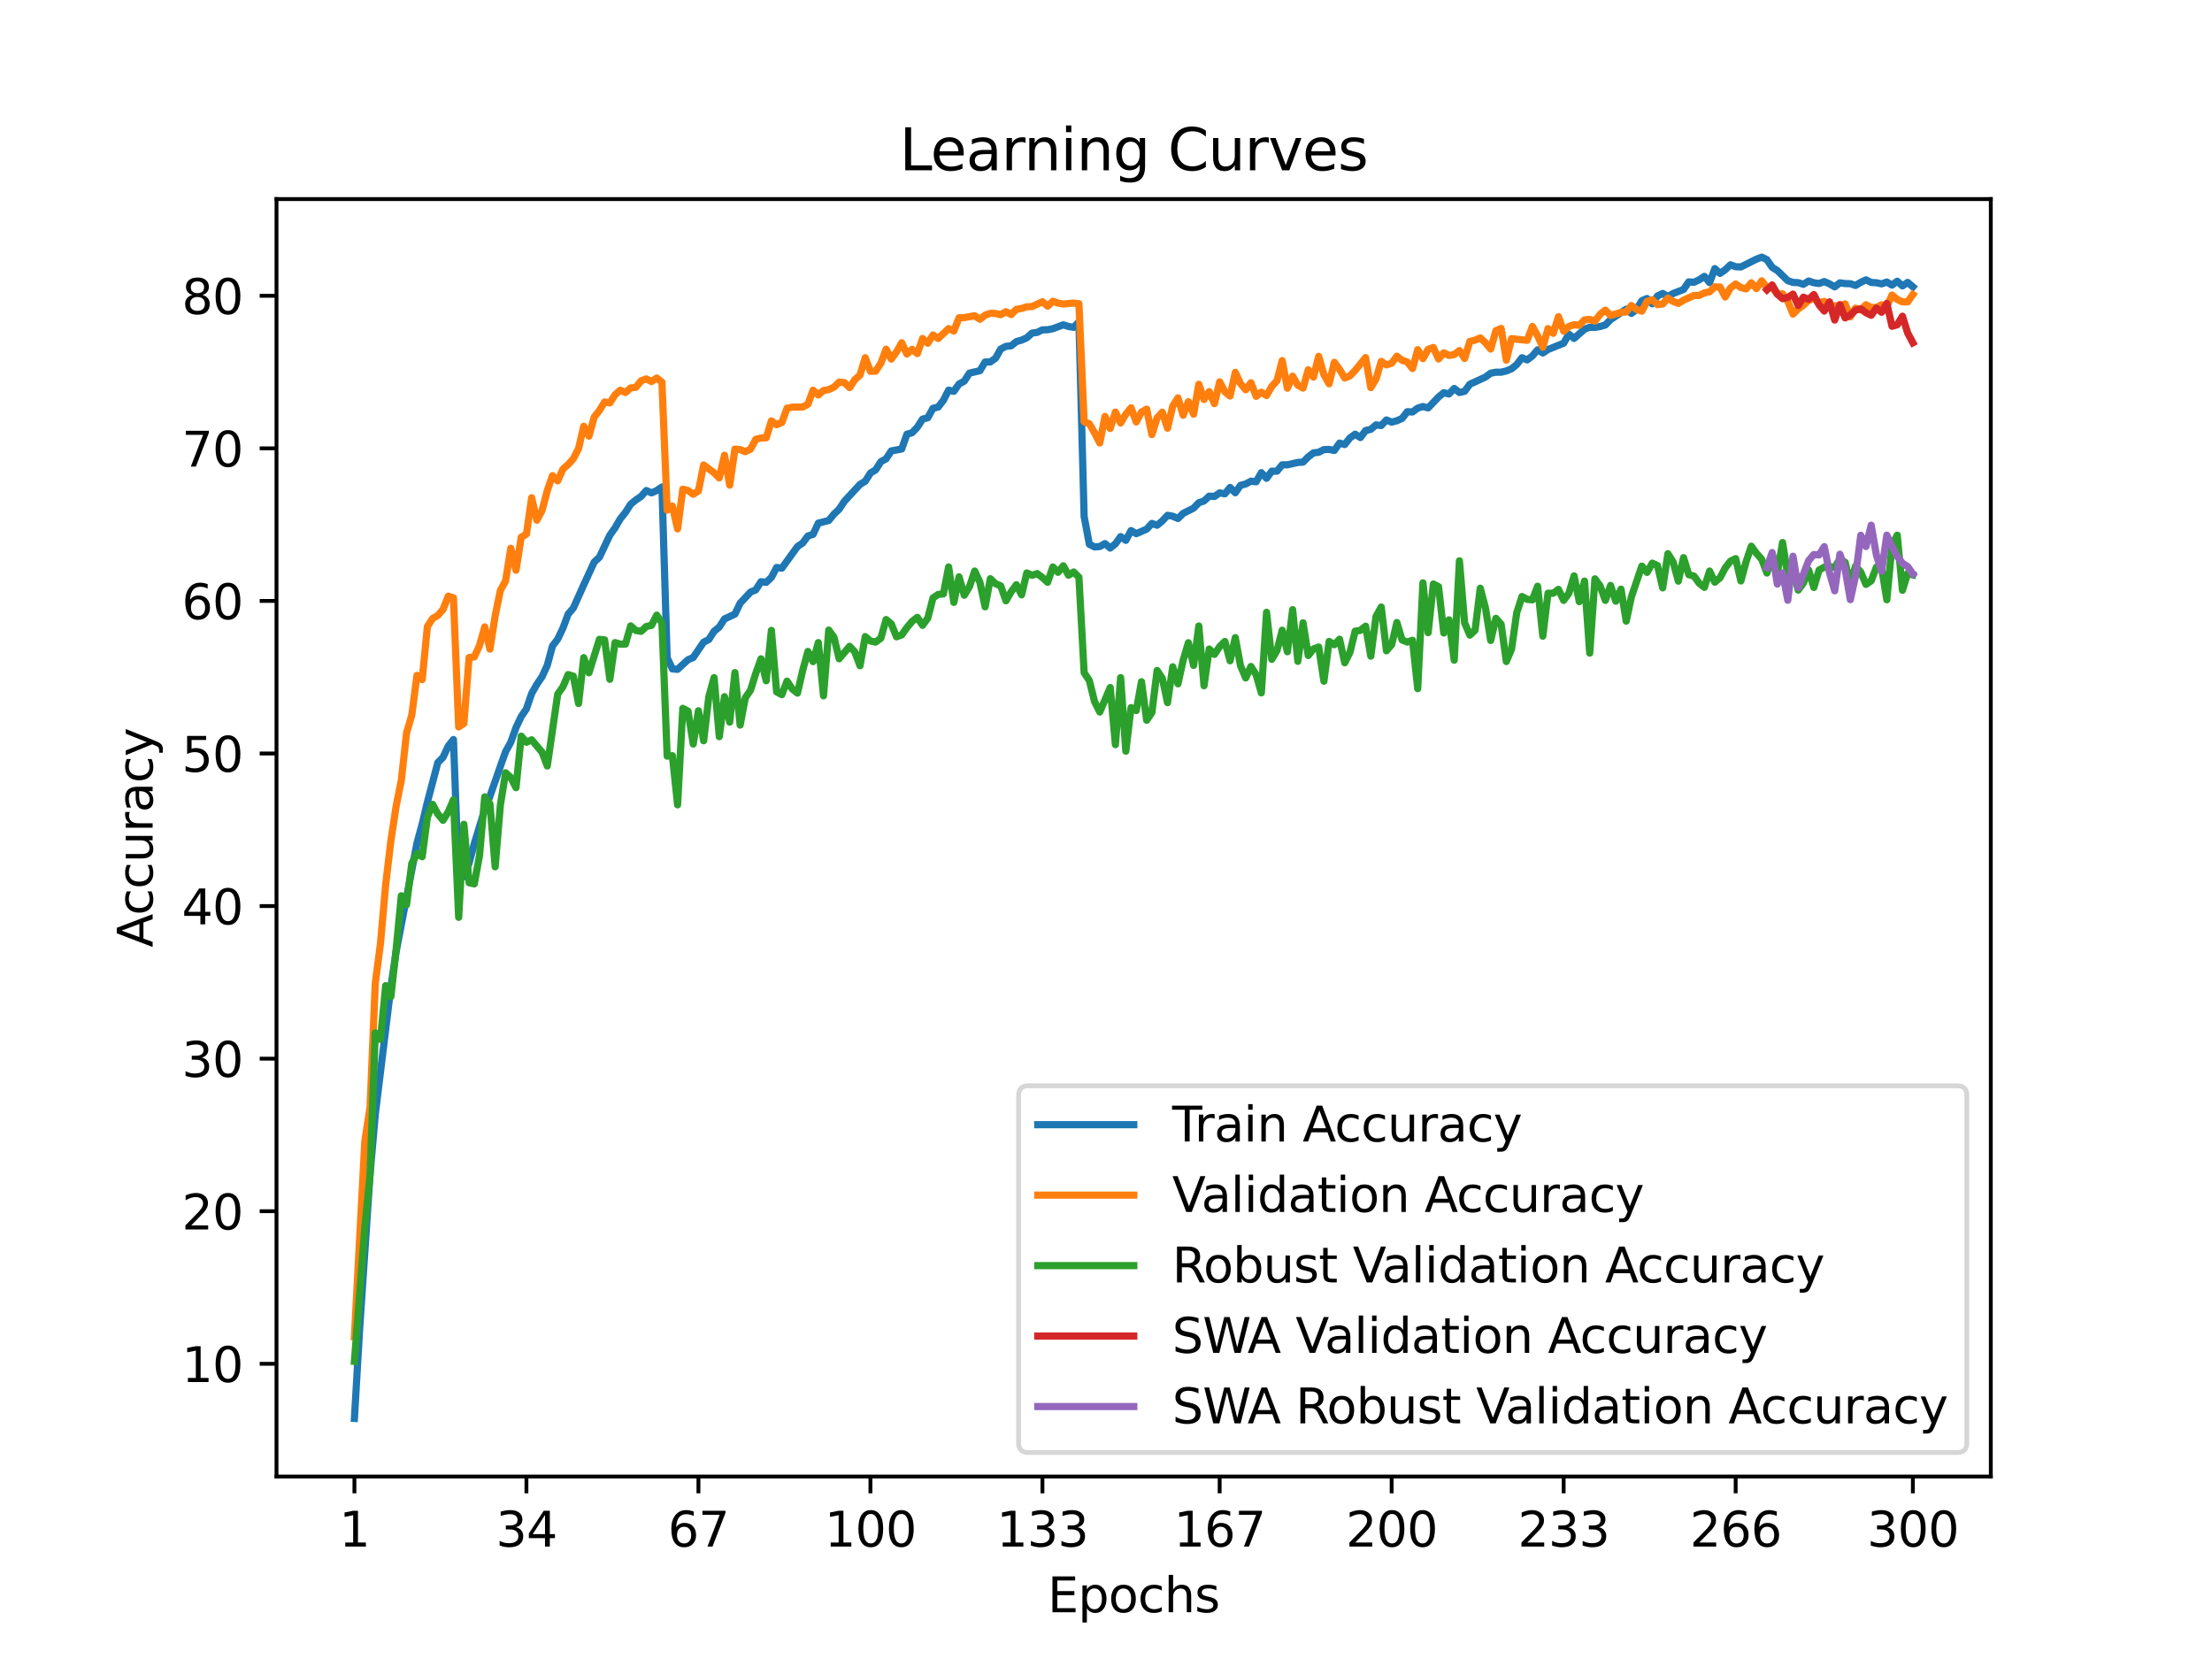 <?xml version="1.0" encoding="utf-8" standalone="no"?>
<!DOCTYPE svg PUBLIC "-//W3C//DTD SVG 1.1//EN"
  "http://www.w3.org/Graphics/SVG/1.1/DTD/svg11.dtd">
<svg xmlns:xlink="http://www.w3.org/1999/xlink" width="460.8pt" height="345.6pt" viewBox="0 0 460.8 345.6" xmlns="http://www.w3.org/2000/svg" version="1.1">
 <defs>
  <style type="text/css">*{stroke-linejoin: round; stroke-linecap: butt}</style>
 </defs>
 <g id="figure_1">
  <g id="patch_1">
   <path d="M 0 345.6 
L 460.8 345.6 
L 460.8 0 
L 0 0 
z
" style="fill: #ffffff"/>
  </g>
  <g id="axes_1">
   <g id="patch_2">
    <path d="M 57.6 307.584 
L 414.72 307.584 
L 414.72 41.472 
L 57.6 41.472 
z
" style="fill: #ffffff"/>
   </g>
   <g id="matplotlib.axis_1">
    <g id="xtick_1">
     <g id="line2d_1">
      <defs>
       <path id="mcd6ff7db8b" d="M 0 0 
L 0 3.5 
" style="stroke: #000000; stroke-width: 0.8"/>
      </defs>
      <g>
       <use xlink:href="#mcd6ff7db8b" x="73.833" y="307.584" style="stroke: #000000; stroke-width: 0.8"/>
      </g>
     </g>
     <g id="text_1">
      <!-- 1 -->
      <g transform="translate(70.651 322.182) scale(0.1 -0.1)">
       <defs>
        <path id="DejaVuSans-31" d="M 794 531 
L 1825 531 
L 1825 4091 
L 703 3866 
L 703 4441 
L 1819 4666 
L 2450 4666 
L 2450 531 
L 3481 531 
L 3481 0 
L 794 0 
L 794 531 
z
" transform="scale(0.016)"/>
       </defs>
       <use xlink:href="#DejaVuSans-31"/>
      </g>
     </g>
    </g>
    <g id="xtick_2">
     <g id="line2d_2">
      <g>
       <use xlink:href="#mcd6ff7db8b" x="109.664" y="307.584" style="stroke: #000000; stroke-width: 0.8"/>
      </g>
     </g>
     <g id="text_2">
      <!-- 34 -->
      <g transform="translate(103.302 322.182) scale(0.1 -0.1)">
       <defs>
        <path id="DejaVuSans-33" d="M 2597 2516 
Q 3050 2419 3304 2112 
Q 3559 1806 3559 1356 
Q 3559 666 3084 287 
Q 2609 -91 1734 -91 
Q 1441 -91 1130 -33 
Q 819 25 488 141 
L 488 750 
Q 750 597 1062 519 
Q 1375 441 1716 441 
Q 2309 441 2620 675 
Q 2931 909 2931 1356 
Q 2931 1769 2642 2001 
Q 2353 2234 1838 2234 
L 1294 2234 
L 1294 2753 
L 1863 2753 
Q 2328 2753 2575 2939 
Q 2822 3125 2822 3475 
Q 2822 3834 2567 4026 
Q 2313 4219 1838 4219 
Q 1578 4219 1281 4162 
Q 984 4106 628 3988 
L 628 4550 
Q 988 4650 1302 4700 
Q 1616 4750 1894 4750 
Q 2613 4750 3031 4423 
Q 3450 4097 3450 3541 
Q 3450 3153 3228 2886 
Q 3006 2619 2597 2516 
z
" transform="scale(0.016)"/>
        <path id="DejaVuSans-34" d="M 2419 4116 
L 825 1625 
L 2419 1625 
L 2419 4116 
z
M 2253 4666 
L 3047 4666 
L 3047 1625 
L 3713 1625 
L 3713 1100 
L 3047 1100 
L 3047 0 
L 2419 0 
L 2419 1100 
L 313 1100 
L 313 1709 
L 2253 4666 
z
" transform="scale(0.016)"/>
       </defs>
       <use xlink:href="#DejaVuSans-33"/>
       <use xlink:href="#DejaVuSans-34" x="63.623"/>
      </g>
     </g>
    </g>
    <g id="xtick_3">
     <g id="line2d_3">
      <g>
       <use xlink:href="#mcd6ff7db8b" x="145.496" y="307.584" style="stroke: #000000; stroke-width: 0.8"/>
      </g>
     </g>
     <g id="text_3">
      <!-- 67 -->
      <g transform="translate(139.133 322.182) scale(0.1 -0.1)">
       <defs>
        <path id="DejaVuSans-36" d="M 2113 2584 
Q 1688 2584 1439 2293 
Q 1191 2003 1191 1497 
Q 1191 994 1439 701 
Q 1688 409 2113 409 
Q 2538 409 2786 701 
Q 3034 994 3034 1497 
Q 3034 2003 2786 2293 
Q 2538 2584 2113 2584 
z
M 3366 4563 
L 3366 3988 
Q 3128 4100 2886 4159 
Q 2644 4219 2406 4219 
Q 1781 4219 1451 3797 
Q 1122 3375 1075 2522 
Q 1259 2794 1537 2939 
Q 1816 3084 2150 3084 
Q 2853 3084 3261 2657 
Q 3669 2231 3669 1497 
Q 3669 778 3244 343 
Q 2819 -91 2113 -91 
Q 1303 -91 875 529 
Q 447 1150 447 2328 
Q 447 3434 972 4092 
Q 1497 4750 2381 4750 
Q 2619 4750 2861 4703 
Q 3103 4656 3366 4563 
z
" transform="scale(0.016)"/>
        <path id="DejaVuSans-37" d="M 525 4666 
L 3525 4666 
L 3525 4397 
L 1831 0 
L 1172 0 
L 2766 4134 
L 525 4134 
L 525 4666 
z
" transform="scale(0.016)"/>
       </defs>
       <use xlink:href="#DejaVuSans-36"/>
       <use xlink:href="#DejaVuSans-37" x="63.623"/>
      </g>
     </g>
    </g>
    <g id="xtick_4">
     <g id="line2d_4">
      <g>
       <use xlink:href="#mcd6ff7db8b" x="181.327" y="307.584" style="stroke: #000000; stroke-width: 0.8"/>
      </g>
     </g>
     <g id="text_4">
      <!-- 100 -->
      <g transform="translate(171.783 322.182) scale(0.1 -0.1)">
       <defs>
        <path id="DejaVuSans-30" d="M 2034 4250 
Q 1547 4250 1301 3770 
Q 1056 3291 1056 2328 
Q 1056 1369 1301 889 
Q 1547 409 2034 409 
Q 2525 409 2770 889 
Q 3016 1369 3016 2328 
Q 3016 3291 2770 3770 
Q 2525 4250 2034 4250 
z
M 2034 4750 
Q 2819 4750 3233 4129 
Q 3647 3509 3647 2328 
Q 3647 1150 3233 529 
Q 2819 -91 2034 -91 
Q 1250 -91 836 529 
Q 422 1150 422 2328 
Q 422 3509 836 4129 
Q 1250 4750 2034 4750 
z
" transform="scale(0.016)"/>
       </defs>
       <use xlink:href="#DejaVuSans-31"/>
       <use xlink:href="#DejaVuSans-30" x="63.623"/>
       <use xlink:href="#DejaVuSans-30" x="127.246"/>
      </g>
     </g>
    </g>
    <g id="xtick_5">
     <g id="line2d_5">
      <g>
       <use xlink:href="#mcd6ff7db8b" x="217.158" y="307.584" style="stroke: #000000; stroke-width: 0.8"/>
      </g>
     </g>
     <g id="text_5">
      <!-- 133 -->
      <g transform="translate(207.615 322.182) scale(0.1 -0.1)">
       <use xlink:href="#DejaVuSans-31"/>
       <use xlink:href="#DejaVuSans-33" x="63.623"/>
       <use xlink:href="#DejaVuSans-33" x="127.246"/>
      </g>
     </g>
    </g>
    <g id="xtick_6">
     <g id="line2d_6">
      <g>
       <use xlink:href="#mcd6ff7db8b" x="254.076" y="307.584" style="stroke: #000000; stroke-width: 0.8"/>
      </g>
     </g>
     <g id="text_6">
      <!-- 167 -->
      <g transform="translate(244.532 322.182) scale(0.1 -0.1)">
       <use xlink:href="#DejaVuSans-31"/>
       <use xlink:href="#DejaVuSans-36" x="63.623"/>
       <use xlink:href="#DejaVuSans-37" x="127.246"/>
      </g>
     </g>
    </g>
    <g id="xtick_7">
     <g id="line2d_7">
      <g>
       <use xlink:href="#mcd6ff7db8b" x="289.907" y="307.584" style="stroke: #000000; stroke-width: 0.8"/>
      </g>
     </g>
     <g id="text_7">
      <!-- 200 -->
      <g transform="translate(280.363 322.182) scale(0.1 -0.1)">
       <defs>
        <path id="DejaVuSans-32" d="M 1228 531 
L 3431 531 
L 3431 0 
L 469 0 
L 469 531 
Q 828 903 1448 1529 
Q 2069 2156 2228 2338 
Q 2531 2678 2651 2914 
Q 2772 3150 2772 3378 
Q 2772 3750 2511 3984 
Q 2250 4219 1831 4219 
Q 1534 4219 1204 4116 
Q 875 4013 500 3803 
L 500 4441 
Q 881 4594 1212 4672 
Q 1544 4750 1819 4750 
Q 2544 4750 2975 4387 
Q 3406 4025 3406 3419 
Q 3406 3131 3298 2873 
Q 3191 2616 2906 2266 
Q 2828 2175 2409 1742 
Q 1991 1309 1228 531 
z
" transform="scale(0.016)"/>
       </defs>
       <use xlink:href="#DejaVuSans-32"/>
       <use xlink:href="#DejaVuSans-30" x="63.623"/>
       <use xlink:href="#DejaVuSans-30" x="127.246"/>
      </g>
     </g>
    </g>
    <g id="xtick_8">
     <g id="line2d_8">
      <g>
       <use xlink:href="#mcd6ff7db8b" x="325.739" y="307.584" style="stroke: #000000; stroke-width: 0.8"/>
      </g>
     </g>
     <g id="text_8">
      <!-- 233 -->
      <g transform="translate(316.195 322.182) scale(0.1 -0.1)">
       <use xlink:href="#DejaVuSans-32"/>
       <use xlink:href="#DejaVuSans-33" x="63.623"/>
       <use xlink:href="#DejaVuSans-33" x="127.246"/>
      </g>
     </g>
    </g>
    <g id="xtick_9">
     <g id="line2d_9">
      <g>
       <use xlink:href="#mcd6ff7db8b" x="361.57" y="307.584" style="stroke: #000000; stroke-width: 0.8"/>
      </g>
     </g>
     <g id="text_9">
      <!-- 266 -->
      <g transform="translate(352.026 322.182) scale(0.1 -0.1)">
       <use xlink:href="#DejaVuSans-32"/>
       <use xlink:href="#DejaVuSans-36" x="63.623"/>
       <use xlink:href="#DejaVuSans-36" x="127.246"/>
      </g>
     </g>
    </g>
    <g id="xtick_10">
     <g id="line2d_10">
      <g>
       <use xlink:href="#mcd6ff7db8b" x="398.487" y="307.584" style="stroke: #000000; stroke-width: 0.8"/>
      </g>
     </g>
     <g id="text_10">
      <!-- 300 -->
      <g transform="translate(388.944 322.182) scale(0.1 -0.1)">
       <use xlink:href="#DejaVuSans-33"/>
       <use xlink:href="#DejaVuSans-30" x="63.623"/>
       <use xlink:href="#DejaVuSans-30" x="127.246"/>
      </g>
     </g>
    </g>
    <g id="text_11">
     <!-- Epochs -->
     <g transform="translate(218.244 335.861) scale(0.1 -0.1)">
      <defs>
       <path id="DejaVuSans-45" d="M 628 4666 
L 3578 4666 
L 3578 4134 
L 1259 4134 
L 1259 2753 
L 3481 2753 
L 3481 2222 
L 1259 2222 
L 1259 531 
L 3634 531 
L 3634 0 
L 628 0 
L 628 4666 
z
" transform="scale(0.016)"/>
       <path id="DejaVuSans-70" d="M 1159 525 
L 1159 -1331 
L 581 -1331 
L 581 3500 
L 1159 3500 
L 1159 2969 
Q 1341 3281 1617 3432 
Q 1894 3584 2278 3584 
Q 2916 3584 3314 3078 
Q 3713 2572 3713 1747 
Q 3713 922 3314 415 
Q 2916 -91 2278 -91 
Q 1894 -91 1617 61 
Q 1341 213 1159 525 
z
M 3116 1747 
Q 3116 2381 2855 2742 
Q 2594 3103 2138 3103 
Q 1681 3103 1420 2742 
Q 1159 2381 1159 1747 
Q 1159 1113 1420 752 
Q 1681 391 2138 391 
Q 2594 391 2855 752 
Q 3116 1113 3116 1747 
z
" transform="scale(0.016)"/>
       <path id="DejaVuSans-6f" d="M 1959 3097 
Q 1497 3097 1228 2736 
Q 959 2375 959 1747 
Q 959 1119 1226 758 
Q 1494 397 1959 397 
Q 2419 397 2687 759 
Q 2956 1122 2956 1747 
Q 2956 2369 2687 2733 
Q 2419 3097 1959 3097 
z
M 1959 3584 
Q 2709 3584 3137 3096 
Q 3566 2609 3566 1747 
Q 3566 888 3137 398 
Q 2709 -91 1959 -91 
Q 1206 -91 779 398 
Q 353 888 353 1747 
Q 353 2609 779 3096 
Q 1206 3584 1959 3584 
z
" transform="scale(0.016)"/>
       <path id="DejaVuSans-63" d="M 3122 3366 
L 3122 2828 
Q 2878 2963 2633 3030 
Q 2388 3097 2138 3097 
Q 1578 3097 1268 2742 
Q 959 2388 959 1747 
Q 959 1106 1268 751 
Q 1578 397 2138 397 
Q 2388 397 2633 464 
Q 2878 531 3122 666 
L 3122 134 
Q 2881 22 2623 -34 
Q 2366 -91 2075 -91 
Q 1284 -91 818 406 
Q 353 903 353 1747 
Q 353 2603 823 3093 
Q 1294 3584 2113 3584 
Q 2378 3584 2631 3529 
Q 2884 3475 3122 3366 
z
" transform="scale(0.016)"/>
       <path id="DejaVuSans-68" d="M 3513 2113 
L 3513 0 
L 2938 0 
L 2938 2094 
Q 2938 2591 2744 2837 
Q 2550 3084 2163 3084 
Q 1697 3084 1428 2787 
Q 1159 2491 1159 1978 
L 1159 0 
L 581 0 
L 581 4863 
L 1159 4863 
L 1159 2956 
Q 1366 3272 1645 3428 
Q 1925 3584 2291 3584 
Q 2894 3584 3203 3211 
Q 3513 2838 3513 2113 
z
" transform="scale(0.016)"/>
       <path id="DejaVuSans-73" d="M 2834 3397 
L 2834 2853 
Q 2591 2978 2328 3040 
Q 2066 3103 1784 3103 
Q 1356 3103 1142 2972 
Q 928 2841 928 2578 
Q 928 2378 1081 2264 
Q 1234 2150 1697 2047 
L 1894 2003 
Q 2506 1872 2764 1633 
Q 3022 1394 3022 966 
Q 3022 478 2636 193 
Q 2250 -91 1575 -91 
Q 1294 -91 989 -36 
Q 684 19 347 128 
L 347 722 
Q 666 556 975 473 
Q 1284 391 1588 391 
Q 1994 391 2212 530 
Q 2431 669 2431 922 
Q 2431 1156 2273 1281 
Q 2116 1406 1581 1522 
L 1381 1569 
Q 847 1681 609 1914 
Q 372 2147 372 2553 
Q 372 3047 722 3315 
Q 1072 3584 1716 3584 
Q 2034 3584 2315 3537 
Q 2597 3491 2834 3397 
z
" transform="scale(0.016)"/>
      </defs>
      <use xlink:href="#DejaVuSans-45"/>
      <use xlink:href="#DejaVuSans-70" x="63.184"/>
      <use xlink:href="#DejaVuSans-6f" x="126.66"/>
      <use xlink:href="#DejaVuSans-63" x="187.842"/>
      <use xlink:href="#DejaVuSans-68" x="242.822"/>
      <use xlink:href="#DejaVuSans-73" x="306.201"/>
     </g>
    </g>
   </g>
   <g id="matplotlib.axis_2">
    <g id="ytick_1">
     <g id="line2d_11">
      <defs>
       <path id="m60daf2684e" d="M 0 0 
L -3.5 0 
" style="stroke: #000000; stroke-width: 0.8"/>
      </defs>
      <g>
       <use xlink:href="#m60daf2684e" x="57.6" y="284.103" style="stroke: #000000; stroke-width: 0.8"/>
      </g>
     </g>
     <g id="text_12">
      <!-- 10 -->
      <g transform="translate(37.875 287.902) scale(0.1 -0.1)">
       <use xlink:href="#DejaVuSans-31"/>
       <use xlink:href="#DejaVuSans-30" x="63.623"/>
      </g>
     </g>
    </g>
    <g id="ytick_2">
     <g id="line2d_12">
      <g>
       <use xlink:href="#m60daf2684e" x="57.6" y="252.319" style="stroke: #000000; stroke-width: 0.8"/>
      </g>
     </g>
     <g id="text_13">
      <!-- 20 -->
      <g transform="translate(37.875 256.118) scale(0.1 -0.1)">
       <use xlink:href="#DejaVuSans-32"/>
       <use xlink:href="#DejaVuSans-30" x="63.623"/>
      </g>
     </g>
    </g>
    <g id="ytick_3">
     <g id="line2d_13">
      <g>
       <use xlink:href="#m60daf2684e" x="57.6" y="220.535" style="stroke: #000000; stroke-width: 0.8"/>
      </g>
     </g>
     <g id="text_14">
      <!-- 30 -->
      <g transform="translate(37.875 224.334) scale(0.1 -0.1)">
       <use xlink:href="#DejaVuSans-33"/>
       <use xlink:href="#DejaVuSans-30" x="63.623"/>
      </g>
     </g>
    </g>
    <g id="ytick_4">
     <g id="line2d_14">
      <g>
       <use xlink:href="#m60daf2684e" x="57.6" y="188.751" style="stroke: #000000; stroke-width: 0.8"/>
      </g>
     </g>
     <g id="text_15">
      <!-- 40 -->
      <g transform="translate(37.875 192.551) scale(0.1 -0.1)">
       <use xlink:href="#DejaVuSans-34"/>
       <use xlink:href="#DejaVuSans-30" x="63.623"/>
      </g>
     </g>
    </g>
    <g id="ytick_5">
     <g id="line2d_15">
      <g>
       <use xlink:href="#m60daf2684e" x="57.6" y="156.967" style="stroke: #000000; stroke-width: 0.8"/>
      </g>
     </g>
     <g id="text_16">
      <!-- 50 -->
      <g transform="translate(37.875 160.767) scale(0.1 -0.1)">
       <defs>
        <path id="DejaVuSans-35" d="M 691 4666 
L 3169 4666 
L 3169 4134 
L 1269 4134 
L 1269 2991 
Q 1406 3038 1543 3061 
Q 1681 3084 1819 3084 
Q 2600 3084 3056 2656 
Q 3513 2228 3513 1497 
Q 3513 744 3044 326 
Q 2575 -91 1722 -91 
Q 1428 -91 1123 -41 
Q 819 9 494 109 
L 494 744 
Q 775 591 1075 516 
Q 1375 441 1709 441 
Q 2250 441 2565 725 
Q 2881 1009 2881 1497 
Q 2881 1984 2565 2268 
Q 2250 2553 1709 2553 
Q 1456 2553 1204 2497 
Q 953 2441 691 2322 
L 691 4666 
z
" transform="scale(0.016)"/>
       </defs>
       <use xlink:href="#DejaVuSans-35"/>
       <use xlink:href="#DejaVuSans-30" x="63.623"/>
      </g>
     </g>
    </g>
    <g id="ytick_6">
     <g id="line2d_16">
      <g>
       <use xlink:href="#m60daf2684e" x="57.6" y="125.183" style="stroke: #000000; stroke-width: 0.8"/>
      </g>
     </g>
     <g id="text_17">
      <!-- 60 -->
      <g transform="translate(37.875 128.983) scale(0.1 -0.1)">
       <use xlink:href="#DejaVuSans-36"/>
       <use xlink:href="#DejaVuSans-30" x="63.623"/>
      </g>
     </g>
    </g>
    <g id="ytick_7">
     <g id="line2d_17">
      <g>
       <use xlink:href="#m60daf2684e" x="57.6" y="93.4" style="stroke: #000000; stroke-width: 0.8"/>
      </g>
     </g>
     <g id="text_18">
      <!-- 70 -->
      <g transform="translate(37.875 97.199) scale(0.1 -0.1)">
       <use xlink:href="#DejaVuSans-37"/>
       <use xlink:href="#DejaVuSans-30" x="63.623"/>
      </g>
     </g>
    </g>
    <g id="ytick_8">
     <g id="line2d_18">
      <g>
       <use xlink:href="#m60daf2684e" x="57.6" y="61.616" style="stroke: #000000; stroke-width: 0.8"/>
      </g>
     </g>
     <g id="text_19">
      <!-- 80 -->
      <g transform="translate(37.875 65.415) scale(0.1 -0.1)">
       <defs>
        <path id="DejaVuSans-38" d="M 2034 2216 
Q 1584 2216 1326 1975 
Q 1069 1734 1069 1313 
Q 1069 891 1326 650 
Q 1584 409 2034 409 
Q 2484 409 2743 651 
Q 3003 894 3003 1313 
Q 3003 1734 2745 1975 
Q 2488 2216 2034 2216 
z
M 1403 2484 
Q 997 2584 770 2862 
Q 544 3141 544 3541 
Q 544 4100 942 4425 
Q 1341 4750 2034 4750 
Q 2731 4750 3128 4425 
Q 3525 4100 3525 3541 
Q 3525 3141 3298 2862 
Q 3072 2584 2669 2484 
Q 3125 2378 3379 2068 
Q 3634 1759 3634 1313 
Q 3634 634 3220 271 
Q 2806 -91 2034 -91 
Q 1263 -91 848 271 
Q 434 634 434 1313 
Q 434 1759 690 2068 
Q 947 2378 1403 2484 
z
M 1172 3481 
Q 1172 3119 1398 2916 
Q 1625 2713 2034 2713 
Q 2441 2713 2670 2916 
Q 2900 3119 2900 3481 
Q 2900 3844 2670 4047 
Q 2441 4250 2034 4250 
Q 1625 4250 1398 4047 
Q 1172 3844 1172 3481 
z
" transform="scale(0.016)"/>
       </defs>
       <use xlink:href="#DejaVuSans-38"/>
       <use xlink:href="#DejaVuSans-30" x="63.623"/>
      </g>
     </g>
    </g>
    <g id="text_20">
     <!-- Accuracy -->
     <g transform="translate(31.795 197.356) rotate(-90) scale(0.1 -0.1)">
      <defs>
       <path id="DejaVuSans-41" d="M 2188 4044 
L 1331 1722 
L 3047 1722 
L 2188 4044 
z
M 1831 4666 
L 2547 4666 
L 4325 0 
L 3669 0 
L 3244 1197 
L 1141 1197 
L 716 0 
L 50 0 
L 1831 4666 
z
" transform="scale(0.016)"/>
       <path id="DejaVuSans-75" d="M 544 1381 
L 544 3500 
L 1119 3500 
L 1119 1403 
Q 1119 906 1312 657 
Q 1506 409 1894 409 
Q 2359 409 2629 706 
Q 2900 1003 2900 1516 
L 2900 3500 
L 3475 3500 
L 3475 0 
L 2900 0 
L 2900 538 
Q 2691 219 2414 64 
Q 2138 -91 1772 -91 
Q 1169 -91 856 284 
Q 544 659 544 1381 
z
M 1991 3584 
L 1991 3584 
z
" transform="scale(0.016)"/>
       <path id="DejaVuSans-72" d="M 2631 2963 
Q 2534 3019 2420 3045 
Q 2306 3072 2169 3072 
Q 1681 3072 1420 2755 
Q 1159 2438 1159 1844 
L 1159 0 
L 581 0 
L 581 3500 
L 1159 3500 
L 1159 2956 
Q 1341 3275 1631 3429 
Q 1922 3584 2338 3584 
Q 2397 3584 2469 3576 
Q 2541 3569 2628 3553 
L 2631 2963 
z
" transform="scale(0.016)"/>
       <path id="DejaVuSans-61" d="M 2194 1759 
Q 1497 1759 1228 1600 
Q 959 1441 959 1056 
Q 959 750 1161 570 
Q 1363 391 1709 391 
Q 2188 391 2477 730 
Q 2766 1069 2766 1631 
L 2766 1759 
L 2194 1759 
z
M 3341 1997 
L 3341 0 
L 2766 0 
L 2766 531 
Q 2569 213 2275 61 
Q 1981 -91 1556 -91 
Q 1019 -91 701 211 
Q 384 513 384 1019 
Q 384 1609 779 1909 
Q 1175 2209 1959 2209 
L 2766 2209 
L 2766 2266 
Q 2766 2663 2505 2880 
Q 2244 3097 1772 3097 
Q 1472 3097 1187 3025 
Q 903 2953 641 2809 
L 641 3341 
Q 956 3463 1253 3523 
Q 1550 3584 1831 3584 
Q 2591 3584 2966 3190 
Q 3341 2797 3341 1997 
z
" transform="scale(0.016)"/>
       <path id="DejaVuSans-79" d="M 2059 -325 
Q 1816 -950 1584 -1140 
Q 1353 -1331 966 -1331 
L 506 -1331 
L 506 -850 
L 844 -850 
Q 1081 -850 1212 -737 
Q 1344 -625 1503 -206 
L 1606 56 
L 191 3500 
L 800 3500 
L 1894 763 
L 2988 3500 
L 3597 3500 
L 2059 -325 
z
" transform="scale(0.016)"/>
      </defs>
      <use xlink:href="#DejaVuSans-41"/>
      <use xlink:href="#DejaVuSans-63" x="66.658"/>
      <use xlink:href="#DejaVuSans-63" x="121.639"/>
      <use xlink:href="#DejaVuSans-75" x="176.619"/>
      <use xlink:href="#DejaVuSans-72" x="239.998"/>
      <use xlink:href="#DejaVuSans-61" x="281.111"/>
      <use xlink:href="#DejaVuSans-63" x="342.391"/>
      <use xlink:href="#DejaVuSans-79" x="397.371"/>
     </g>
    </g>
   </g>
   <g id="line2d_19">
    <path d="M 73.833 295.488 
L 74.919 276.869 
L 77.09 244.596 
L 78.176 232.174 
L 81.433 205.559 
L 82.519 198.267 
L 86.862 175.637 
L 87.948 171.639 
L 89.034 167.094 
L 91.206 158.868 
L 92.291 157.768 
L 93.377 155.423 
L 94.463 154.056 
L 95.549 183.234 
L 96.635 182.611 
L 97.72 179.807 
L 98.806 175.739 
L 100.978 168.638 
L 102.064 165.861 
L 104.235 159.644 
L 105.321 156.592 
L 106.407 154.615 
L 107.493 151.564 
L 108.578 149.269 
L 109.664 147.674 
L 110.75 144.476 
L 111.836 142.563 
L 112.922 140.961 
L 114.007 138.596 
L 115.093 134.566 
L 116.179 133.142 
L 117.265 130.866 
L 118.351 127.936 
L 119.436 126.671 
L 121.608 121.821 
L 123.78 117.098 
L 124.865 116.081 
L 127.037 111.491 
L 128.123 109.972 
L 129.209 108.09 
L 130.294 106.742 
L 131.38 105.039 
L 132.466 104.149 
L 133.552 103.418 
L 134.638 102.185 
L 135.723 102.674 
L 136.809 102.191 
L 137.895 101.447 
L 138.981 137.026 
L 140.067 139.346 
L 141.152 139.435 
L 143.324 137.433 
L 144.41 136.969 
L 146.581 133.772 
L 147.667 133.218 
L 148.753 131.508 
L 149.839 130.631 
L 150.925 128.934 
L 153.096 127.93 
L 154.182 125.66 
L 156.354 123.334 
L 157.439 122.882 
L 158.525 121.179 
L 159.611 121.319 
L 160.697 120.289 
L 161.783 118.216 
L 162.868 118.369 
L 166.126 113.862 
L 167.212 113.118 
L 168.297 111.656 
L 169.383 111.307 
L 170.469 108.98 
L 172.641 108.433 
L 173.726 107.105 
L 174.812 106.069 
L 175.898 104.429 
L 179.155 100.913 
L 180.241 100.252 
L 181.327 98.542 
L 182.413 97.881 
L 183.499 96.171 
L 184.584 95.593 
L 185.67 93.934 
L 187.842 93.533 
L 188.928 90.456 
L 190.013 90.139 
L 191.099 89.001 
L 192.185 87.31 
L 193.271 87.024 
L 194.357 85.059 
L 195.442 84.793 
L 196.528 83.388 
L 197.614 81.271 
L 198.7 81.525 
L 199.786 79.993 
L 200.871 79.402 
L 201.957 77.724 
L 204.129 77.228 
L 205.215 75.41 
L 206.3 75.404 
L 207.386 74.628 
L 208.472 72.708 
L 209.558 72.149 
L 210.644 72.041 
L 211.729 71.157 
L 212.815 70.852 
L 213.901 70.369 
L 214.987 69.39 
L 216.073 69.237 
L 217.158 68.716 
L 218.244 68.691 
L 219.33 68.475 
L 221.502 67.667 
L 222.587 68.011 
L 223.673 68.189 
L 224.759 67.038 
L 225.845 107.607 
L 226.931 113.385 
L 228.016 113.932 
L 229.102 113.849 
L 230.188 113.245 
L 231.274 114.167 
L 232.36 113.296 
L 233.445 111.777 
L 234.531 112.565 
L 235.617 110.531 
L 236.703 111.173 
L 238.875 110.232 
L 239.96 109.037 
L 241.046 109.419 
L 242.132 108.522 
L 243.218 107.346 
L 244.304 107.537 
L 245.389 108.02 
L 246.475 106.946 
L 248.647 105.859 
L 249.733 104.727 
L 250.818 104.365 
L 251.904 103.348 
L 252.99 103.424 
L 254.076 102.674 
L 255.162 102.871 
L 256.247 101.549 
L 257.333 102.655 
L 258.419 101.104 
L 259.505 100.824 
L 260.591 100.233 
L 261.676 100.36 
L 262.762 98.46 
L 263.848 99.642 
L 264.934 98.154 
L 266.02 98.154 
L 267.105 96.826 
L 268.191 96.832 
L 270.363 96.336 
L 271.449 96.266 
L 272.534 95.179 
L 273.62 94.34 
L 274.706 94.213 
L 275.792 93.654 
L 276.878 93.622 
L 277.963 93.838 
L 279.049 92.306 
L 280.135 92.605 
L 281.221 91.219 
L 282.307 90.45 
L 283.392 91.156 
L 284.478 89.687 
L 285.564 89.439 
L 286.65 88.511 
L 287.736 88.651 
L 288.821 87.488 
L 289.907 87.945 
L 290.993 87.647 
L 292.079 87.164 
L 293.165 85.765 
L 294.25 85.822 
L 295.336 85.021 
L 296.422 84.691 
L 297.508 84.97 
L 299.679 82.701 
L 300.765 81.811 
L 301.851 82.072 
L 302.937 80.921 
L 304.023 81.767 
L 305.108 81.519 
L 306.194 80.044 
L 309.452 78.55 
L 310.537 77.743 
L 311.623 77.533 
L 312.709 77.533 
L 313.795 77.279 
L 314.881 76.827 
L 315.966 75.938 
L 317.052 74.52 
L 318.138 74.978 
L 319.224 74.151 
L 320.31 72.874 
L 321.395 73.535 
L 322.481 72.81 
L 325.739 71.494 
L 326.824 69.606 
L 327.91 70.496 
L 330.082 68.583 
L 331.168 68.17 
L 332.253 68.208 
L 333.339 68.017 
L 334.425 67.699 
L 335.511 66.58 
L 338.768 64.4 
L 339.854 65.29 
L 340.94 64.413 
L 342.026 62.652 
L 343.111 62.181 
L 344.197 63.281 
L 345.283 61.66 
L 346.369 61.126 
L 347.455 61.781 
L 348.54 61.145 
L 350.712 60.306 
L 351.798 58.717 
L 352.884 58.8 
L 353.969 58.291 
L 355.055 57.573 
L 356.141 58.87 
L 357.227 55.952 
L 358.313 56.956 
L 359.398 56.2 
L 360.484 55.157 
L 361.57 55.564 
L 362.656 55.609 
L 365.913 53.981 
L 366.999 53.568 
L 368.085 54.108 
L 369.171 55.685 
L 370.256 56.365 
L 372.428 58.475 
L 373.514 58.831 
L 374.6 58.882 
L 375.685 59.226 
L 376.771 58.539 
L 377.857 58.901 
L 378.943 59.06 
L 380.029 58.653 
L 381.114 59.13 
L 382.2 59.753 
L 383.286 58.92 
L 384.372 59.079 
L 385.458 59.098 
L 386.543 59.467 
L 387.629 58.812 
L 388.715 58.297 
L 389.801 58.838 
L 390.887 58.901 
L 391.972 59.137 
L 393.058 58.749 
L 394.144 59.391 
L 395.23 58.584 
L 396.316 59.562 
L 397.401 58.831 
L 398.487 59.747 
L 398.487 59.747 
" clip-path="url(#pf68832026d)" style="fill: none; stroke: #1f77b4; stroke-width: 1.5; stroke-linecap: square"/>
   </g>
   <g id="line2d_20">
    <path d="M 73.833 278.477 
L 76.004 237.699 
L 77.09 230.706 
L 78.176 204.834 
L 79.262 196.538 
L 80.348 184.206 
L 81.433 175.116 
L 82.519 167.965 
L 83.605 162.53 
L 84.691 152.677 
L 85.777 148.99 
L 86.862 140.694 
L 87.948 141.584 
L 89.034 130.523 
L 90.12 128.839 
L 91.206 128.203 
L 92.291 126.963 
L 93.377 124.198 
L 94.463 124.548 
L 95.549 151.437 
L 96.635 150.706 
L 97.72 136.975 
L 98.806 136.848 
L 99.892 134.464 
L 100.978 130.587 
L 102.064 135.227 
L 103.149 128.298 
L 104.235 122.99 
L 105.321 121.02 
L 106.407 114.218 
L 107.493 118.795 
L 108.578 111.93 
L 109.664 111.262 
L 110.75 103.698 
L 111.836 108.37 
L 112.922 106.336 
L 114.007 102.204 
L 115.093 99.089 
L 116.179 100.17 
L 117.265 97.722 
L 118.351 96.769 
L 119.436 95.561 
L 120.522 93.431 
L 121.608 88.791 
L 122.694 90.857 
L 123.78 86.884 
L 124.865 85.517 
L 125.951 83.737 
L 127.037 83.928 
L 128.123 82.243 
L 129.209 81.29 
L 130.294 81.767 
L 131.38 80.813 
L 132.466 80.686 
L 133.552 79.319 
L 134.638 78.938 
L 135.723 79.478 
L 136.809 78.747 
L 137.895 79.605 
L 138.981 106.272 
L 140.067 105.414 
L 141.152 110.181 
L 142.238 101.918 
L 143.324 102.172 
L 144.41 102.967 
L 145.496 102.267 
L 146.581 96.864 
L 148.753 98.485 
L 149.839 99.566 
L 150.925 94.83 
L 152.01 101.06 
L 153.096 93.559 
L 154.182 93.654 
L 155.268 94.099 
L 156.354 93.559 
L 157.439 91.524 
L 158.525 91.238 
L 159.611 91.206 
L 160.697 87.678 
L 161.783 88.473 
L 162.868 88.028 
L 163.954 85.04 
L 165.04 84.818 
L 167.212 84.786 
L 168.297 84.214 
L 169.383 81.29 
L 170.469 82.275 
L 171.555 81.353 
L 172.641 81.163 
L 173.726 80.654 
L 174.812 79.605 
L 175.898 79.701 
L 176.984 80.75 
L 178.07 79.097 
L 179.155 78.143 
L 180.241 74.52 
L 181.327 77.349 
L 182.413 77.317 
L 183.499 75.664 
L 184.584 72.74 
L 185.67 74.806 
L 186.756 73.312 
L 187.842 71.405 
L 188.928 73.757 
L 190.013 72.772 
L 191.099 73.662 
L 192.185 70.515 
L 193.271 71.5 
L 194.357 69.784 
L 195.442 70.515 
L 197.614 68.449 
L 198.7 68.958 
L 199.786 66.193 
L 200.871 66.161 
L 203.043 65.779 
L 204.129 66.51 
L 205.215 65.652 
L 206.3 65.271 
L 207.386 65.303 
L 208.472 65.557 
L 209.558 64.921 
L 210.644 65.525 
L 211.729 64.444 
L 212.815 64.254 
L 213.901 63.904 
L 214.987 63.872 
L 217.158 62.855 
L 218.244 63.777 
L 219.33 62.76 
L 220.416 63.141 
L 221.502 63.332 
L 223.673 63.141 
L 224.759 63.268 
L 225.845 87.869 
L 226.931 88.282 
L 228.016 90.158 
L 229.102 92.287 
L 230.188 86.757 
L 231.274 89.268 
L 232.36 85.835 
L 233.445 88.123 
L 234.531 86.28 
L 235.617 84.945 
L 236.703 87.901 
L 237.789 85.835 
L 238.875 85.231 
L 239.96 90.539 
L 241.046 87.043 
L 242.132 85.867 
L 243.218 89.204 
L 244.304 84.595 
L 245.389 82.879 
L 246.475 86.502 
L 247.561 83.674 
L 248.647 86.28 
L 249.733 80.05 
L 250.818 83.229 
L 251.904 81.576 
L 252.99 84.087 
L 254.076 79.542 
L 255.162 81.608 
L 256.247 82.498 
L 257.333 77.571 
L 258.419 79.923 
L 259.505 81.195 
L 260.591 79.733 
L 261.676 82.561 
L 262.762 81.703 
L 263.848 82.402 
L 264.934 80.495 
L 266.02 79.319 
L 267.105 75.124 
L 268.191 80.877 
L 269.277 78.366 
L 270.363 80.241 
L 271.449 80.845 
L 272.534 77.031 
L 273.62 78.557 
L 274.706 74.234 
L 275.792 78.048 
L 276.878 79.955 
L 277.963 75.473 
L 279.049 76.936 
L 280.135 78.747 
L 281.221 78.302 
L 282.307 77.158 
L 284.478 74.488 
L 285.564 80.75 
L 286.65 78.97 
L 287.736 75.283 
L 288.821 76.014 
L 289.907 75.664 
L 290.993 74.202 
L 292.079 75.06 
L 293.165 75.41 
L 294.25 76.777 
L 295.336 72.835 
L 296.422 74.711 
L 297.508 72.772 
L 298.594 72.39 
L 299.679 74.774 
L 300.765 73.503 
L 301.851 74.043 
L 302.937 73.852 
L 304.023 73.026 
L 305.108 74.679 
L 306.194 71.119 
L 307.28 70.865 
L 308.366 70.388 
L 309.452 71.405 
L 310.537 72.708 
L 311.623 68.894 
L 312.709 68.417 
L 313.795 75.028 
L 314.881 70.547 
L 318.138 70.897 
L 319.224 68.004 
L 320.31 69.943 
L 321.395 72.327 
L 322.481 68.449 
L 323.567 69.435 
L 324.653 65.97 
L 325.739 68.99 
L 326.824 68.004 
L 327.91 67.655 
L 328.996 67.75 
L 330.082 66.638 
L 331.168 66.542 
L 332.253 66.892 
L 333.339 65.462 
L 334.425 64.603 
L 335.511 65.716 
L 337.682 65.08 
L 338.768 64.985 
L 339.854 63.65 
L 340.94 64.476 
L 342.026 64.826 
L 343.111 62.792 
L 344.197 62.442 
L 345.283 63.459 
L 346.369 63.332 
L 347.455 62.092 
L 348.54 62.792 
L 349.626 63.205 
L 350.712 62.537 
L 352.884 61.552 
L 353.969 61.552 
L 355.055 61.012 
L 356.141 60.789 
L 357.227 59.74 
L 358.313 59.804 
L 359.398 61.87 
L 360.484 59.995 
L 361.57 59.168 
L 362.656 59.899 
L 363.742 60.185 
L 364.827 58.914 
L 365.913 60.122 
L 366.999 58.501 
L 368.085 59.931 
L 369.171 59.899 
L 370.256 61.298 
L 371.342 61.202 
L 372.428 62.76 
L 373.514 65.43 
L 374.6 64.349 
L 375.685 63.586 
L 376.771 62.569 
L 377.857 62.188 
L 378.943 63.078 
L 380.029 62.792 
L 381.114 64.031 
L 382.2 63.682 
L 383.286 63.809 
L 384.372 63.3 
L 385.458 66.002 
L 386.543 64.19 
L 387.629 64.54 
L 388.715 63.491 
L 389.801 64.063 
L 390.887 64.031 
L 391.972 63.491 
L 393.058 63.841 
L 394.144 61.457 
L 395.23 62.378 
L 396.316 62.887 
L 397.401 62.887 
L 398.487 61.361 
L 398.487 61.361 
" clip-path="url(#pf68832026d)" style="fill: none; stroke: #ff7f0e; stroke-width: 1.5; stroke-linecap: square"/>
   </g>
   <g id="line2d_21">
    <path d="M 73.833 283.599 
L 76.004 255.629 
L 77.09 244.691 
L 78.176 215.165 
L 79.262 216.524 
L 80.348 205.323 
L 81.433 207.602 
L 82.519 197.782 
L 83.605 186.603 
L 84.691 188.488 
L 85.777 179.896 
L 86.862 177.835 
L 87.948 178.471 
L 89.034 170.207 
L 90.12 167.555 
L 91.206 169.571 
L 92.291 170.887 
L 93.377 169.133 
L 94.463 166.612 
L 95.549 191.097 
L 96.635 171.72 
L 97.72 183.885 
L 98.806 184.126 
L 99.892 178.208 
L 100.978 165.998 
L 102.064 167.467 
L 103.149 180.575 
L 104.235 167.73 
L 105.321 160.979 
L 106.407 161.965 
L 107.493 164.091 
L 108.578 153.351 
L 109.664 154.622 
L 110.75 154.118 
L 112.922 156.704 
L 114.007 159.576 
L 116.179 144.605 
L 117.265 143.07 
L 118.351 140.527 
L 119.436 140.856 
L 120.522 146.555 
L 121.608 136.998 
L 122.694 140.155 
L 124.865 133.184 
L 125.951 133.294 
L 127.037 141.514 
L 128.123 133.864 
L 129.209 134.193 
L 130.294 134.171 
L 131.38 130.379 
L 132.466 131.343 
L 133.552 131.518 
L 134.638 130.51 
L 135.723 130.269 
L 136.809 128.143 
L 137.895 129.765 
L 138.981 157.515 
L 140.067 157.428 
L 141.152 167.664 
L 142.238 147.564 
L 143.324 148.134 
L 144.41 154.995 
L 145.496 148.068 
L 146.581 154.315 
L 147.667 145.087 
L 148.753 141.163 
L 149.839 153.46 
L 150.925 145.131 
L 152.01 150.435 
L 153.096 140.111 
L 154.182 151.049 
L 155.268 145.35 
L 156.354 143.772 
L 157.439 140.286 
L 158.525 137.239 
L 159.611 141.821 
L 160.697 131.321 
L 161.783 144.122 
L 162.868 144.714 
L 163.954 141.886 
L 165.04 143.53 
L 166.126 144.385 
L 167.212 139.673 
L 168.297 135.705 
L 169.383 137.831 
L 170.469 133.864 
L 171.555 144.955 
L 172.641 131.255 
L 173.726 132.746 
L 174.812 137.239 
L 176.984 134.631 
L 178.07 135.793 
L 179.155 138.686 
L 180.241 132.614 
L 181.327 133.535 
L 182.413 133.754 
L 183.499 132.943 
L 184.584 129.063 
L 185.67 129.962 
L 186.756 132.658 
L 187.842 132.264 
L 188.928 130.729 
L 190.013 129.436 
L 191.099 128.603 
L 192.185 130.269 
L 193.271 128.778 
L 194.357 124.57 
L 195.442 123.824 
L 196.528 123.715 
L 197.614 118.103 
L 198.7 125.49 
L 199.786 120.164 
L 200.871 124 
L 201.957 122.224 
L 203.043 118.958 
L 204.129 121.282 
L 205.215 126.411 
L 206.3 120.558 
L 207.386 121.589 
L 208.472 122.049 
L 209.558 125.162 
L 210.644 123.276 
L 211.729 121.808 
L 212.815 123.912 
L 213.901 119.353 
L 214.987 119.857 
L 216.073 119.484 
L 217.158 120.317 
L 218.244 121.304 
L 219.33 118.103 
L 220.416 119.221 
L 221.502 117.862 
L 222.587 119.835 
L 223.673 119.156 
L 224.759 120.252 
L 225.845 140.133 
L 226.931 141.777 
L 228.016 146.161 
L 229.102 148.331 
L 231.274 143.224 
L 232.36 155.126 
L 233.445 141.163 
L 234.531 156.485 
L 235.617 147.41 
L 236.703 148.024 
L 237.789 142.018 
L 238.875 150.041 
L 239.96 148.441 
L 241.046 139.673 
L 242.132 141.317 
L 243.218 146.38 
L 244.304 138.905 
L 245.389 142.456 
L 246.475 137.546 
L 247.561 133.886 
L 248.647 138.62 
L 249.733 130.4 
L 250.818 142.851 
L 251.904 135.201 
L 252.99 136.319 
L 254.076 134.697 
L 255.162 133.623 
L 256.247 137.656 
L 257.333 132.834 
L 258.419 138.686 
L 259.505 141.229 
L 260.591 138.84 
L 261.676 140.549 
L 262.762 144.342 
L 263.848 127.551 
L 264.934 137.349 
L 266.02 135.508 
L 267.105 131.277 
L 268.191 135.771 
L 269.277 127.003 
L 270.363 137.766 
L 271.449 129.743 
L 272.534 136.56 
L 273.62 135.179 
L 274.706 134.784 
L 275.792 141.908 
L 276.878 133.623 
L 277.963 134.302 
L 279.049 133.162 
L 280.135 138.072 
L 281.221 135.88 
L 282.307 131.475 
L 283.392 131.321 
L 284.478 130.444 
L 285.564 136.691 
L 286.65 128.406 
L 287.736 126.455 
L 288.821 135.574 
L 289.907 134.302 
L 290.993 129.677 
L 292.079 133.316 
L 293.165 133.754 
L 294.25 133.382 
L 295.336 143.465 
L 296.422 121.413 
L 297.508 131.803 
L 298.594 121.654 
L 299.679 122.224 
L 300.765 131.869 
L 301.851 129.129 
L 302.937 137.524 
L 304.023 116.832 
L 305.108 129.765 
L 306.194 132.307 
L 307.28 131.299 
L 308.366 122.531 
L 309.452 126.674 
L 310.537 133.425 
L 311.623 128.8 
L 312.709 130.028 
L 313.795 137.809 
L 314.881 135.223 
L 315.966 127.639 
L 317.052 124.263 
L 318.138 124.855 
L 319.224 124.964 
L 320.31 122.115 
L 321.395 132.527 
L 322.481 123.583 
L 323.567 123.583 
L 324.653 122.772 
L 325.739 125.074 
L 326.824 123.583 
L 327.91 119.967 
L 328.996 125.337 
L 330.082 121.041 
L 331.168 136.056 
L 332.253 120.58 
L 333.339 122.071 
L 334.425 125.074 
L 335.511 121.961 
L 336.597 125.249 
L 337.682 122.728 
L 338.768 129.392 
L 339.854 124.307 
L 342.026 117.928 
L 343.111 119.243 
L 344.197 117.314 
L 345.283 117.818 
L 346.369 122.465 
L 347.455 115.341 
L 348.54 117.073 
L 349.626 121.063 
L 350.712 116.174 
L 351.798 119.704 
L 352.884 120.01 
L 353.969 121.501 
L 355.055 122.356 
L 356.141 118.958 
L 357.227 121.282 
L 358.313 120.361 
L 359.398 118.301 
L 360.484 116.898 
L 361.57 116.372 
L 362.656 121.019 
L 363.742 117.029 
L 364.827 113.785 
L 365.913 115.276 
L 366.999 116.525 
L 368.085 119.375 
L 369.171 115.473 
L 370.256 119.309 
L 371.342 113.018 
L 372.428 119.879 
L 373.514 118.629 
L 374.6 122.926 
L 375.685 121.457 
L 376.771 118.739 
L 377.857 122.378 
L 378.943 118.761 
L 380.029 118.147 
L 381.114 118.06 
L 382.2 118.191 
L 383.286 116.459 
L 384.372 117.139 
L 385.458 121.698 
L 386.543 117.928 
L 387.629 119.177 
L 388.715 121.742 
L 389.801 120.997 
L 390.887 118.147 
L 391.972 118.235 
L 393.058 124.942 
L 394.144 113.5 
L 395.23 111.484 
L 396.316 122.97 
L 397.401 119.462 
L 398.487 119.747 
L 398.487 119.747 
" clip-path="url(#pf68832026d)" style="fill: none; stroke: #2ca02c; stroke-width: 1.5; stroke-linecap: square"/>
   </g>
   <g id="line2d_22">
    <path d="M 368.085 60.376 
L 369.171 59.359 
L 370.256 61.266 
L 371.342 62.22 
L 372.428 61.965 
L 373.514 61.266 
L 374.6 63.65 
L 375.685 61.902 
L 376.771 62.378 
L 377.857 61.361 
L 378.943 63.523 
L 380.029 64.794 
L 381.114 62.887 
L 382.2 66.669 
L 383.286 63.459 
L 384.372 66.224 
L 385.458 65.62 
L 386.543 64.603 
L 387.629 64.349 
L 388.715 65.144 
L 389.801 65.684 
L 390.887 64.19 
L 391.972 65.048 
L 393.058 63.205 
L 394.144 67.972 
L 395.23 67.655 
L 396.316 65.875 
L 397.401 69.371 
L 398.487 71.405 
L 398.487 71.405 
" clip-path="url(#pf68832026d)" style="fill: none; stroke: #d62728; stroke-width: 1.5; stroke-linecap: square"/>
   </g>
   <g id="line2d_23">
    <path d="M 368.085 118.235 
L 369.171 115.1 
L 370.256 121.676 
L 371.342 119.331 
L 372.428 125.052 
L 373.514 115.868 
L 374.6 122.422 
L 376.771 116.788 
L 377.857 115.517 
L 378.943 115.604 
L 380.029 113.873 
L 381.114 119.287 
L 382.2 123.079 
L 383.286 115.451 
L 384.372 118.586 
L 385.458 124.92 
L 386.543 119.988 
L 387.629 111.505 
L 388.715 113.851 
L 389.801 109.401 
L 390.887 115.626 
L 391.972 119.002 
L 393.058 111.484 
L 394.144 113.829 
L 395.23 115.889 
L 396.316 117.336 
L 397.401 118.016 
L 398.487 119.572 
L 398.487 119.572 
" clip-path="url(#pf68832026d)" style="fill: none; stroke: #9467bd; stroke-width: 1.5; stroke-linecap: square"/>
   </g>
   <g id="patch_3">
    <path d="M 57.6 307.584 
L 57.6 41.472 
" style="fill: none; stroke: #000000; stroke-width: 0.8; stroke-linejoin: miter; stroke-linecap: square"/>
   </g>
   <g id="patch_4">
    <path d="M 414.72 307.584 
L 414.72 41.472 
" style="fill: none; stroke: #000000; stroke-width: 0.8; stroke-linejoin: miter; stroke-linecap: square"/>
   </g>
   <g id="patch_5">
    <path d="M 57.6 307.584 
L 414.72 307.584 
" style="fill: none; stroke: #000000; stroke-width: 0.8; stroke-linejoin: miter; stroke-linecap: square"/>
   </g>
   <g id="patch_6">
    <path d="M 57.6 41.472 
L 414.72 41.472 
" style="fill: none; stroke: #000000; stroke-width: 0.8; stroke-linejoin: miter; stroke-linecap: square"/>
   </g>
   <g id="text_21">
    <!-- Learning Curves -->
    <g transform="translate(187.376 35.472) scale(0.12 -0.12)">
     <defs>
      <path id="DejaVuSans-4c" d="M 628 4666 
L 1259 4666 
L 1259 531 
L 3531 531 
L 3531 0 
L 628 0 
L 628 4666 
z
" transform="scale(0.016)"/>
      <path id="DejaVuSans-65" d="M 3597 1894 
L 3597 1613 
L 953 1613 
Q 991 1019 1311 708 
Q 1631 397 2203 397 
Q 2534 397 2845 478 
Q 3156 559 3463 722 
L 3463 178 
Q 3153 47 2828 -22 
Q 2503 -91 2169 -91 
Q 1331 -91 842 396 
Q 353 884 353 1716 
Q 353 2575 817 3079 
Q 1281 3584 2069 3584 
Q 2775 3584 3186 3129 
Q 3597 2675 3597 1894 
z
M 3022 2063 
Q 3016 2534 2758 2815 
Q 2500 3097 2075 3097 
Q 1594 3097 1305 2825 
Q 1016 2553 972 2059 
L 3022 2063 
z
" transform="scale(0.016)"/>
      <path id="DejaVuSans-6e" d="M 3513 2113 
L 3513 0 
L 2938 0 
L 2938 2094 
Q 2938 2591 2744 2837 
Q 2550 3084 2163 3084 
Q 1697 3084 1428 2787 
Q 1159 2491 1159 1978 
L 1159 0 
L 581 0 
L 581 3500 
L 1159 3500 
L 1159 2956 
Q 1366 3272 1645 3428 
Q 1925 3584 2291 3584 
Q 2894 3584 3203 3211 
Q 3513 2838 3513 2113 
z
" transform="scale(0.016)"/>
      <path id="DejaVuSans-69" d="M 603 3500 
L 1178 3500 
L 1178 0 
L 603 0 
L 603 3500 
z
M 603 4863 
L 1178 4863 
L 1178 4134 
L 603 4134 
L 603 4863 
z
" transform="scale(0.016)"/>
      <path id="DejaVuSans-67" d="M 2906 1791 
Q 2906 2416 2648 2759 
Q 2391 3103 1925 3103 
Q 1463 3103 1205 2759 
Q 947 2416 947 1791 
Q 947 1169 1205 825 
Q 1463 481 1925 481 
Q 2391 481 2648 825 
Q 2906 1169 2906 1791 
z
M 3481 434 
Q 3481 -459 3084 -895 
Q 2688 -1331 1869 -1331 
Q 1566 -1331 1297 -1286 
Q 1028 -1241 775 -1147 
L 775 -588 
Q 1028 -725 1275 -790 
Q 1522 -856 1778 -856 
Q 2344 -856 2625 -561 
Q 2906 -266 2906 331 
L 2906 616 
Q 2728 306 2450 153 
Q 2172 0 1784 0 
Q 1141 0 747 490 
Q 353 981 353 1791 
Q 353 2603 747 3093 
Q 1141 3584 1784 3584 
Q 2172 3584 2450 3431 
Q 2728 3278 2906 2969 
L 2906 3500 
L 3481 3500 
L 3481 434 
z
" transform="scale(0.016)"/>
      <path id="DejaVuSans-20" transform="scale(0.016)"/>
      <path id="DejaVuSans-43" d="M 4122 4306 
L 4122 3641 
Q 3803 3938 3442 4084 
Q 3081 4231 2675 4231 
Q 1875 4231 1450 3742 
Q 1025 3253 1025 2328 
Q 1025 1406 1450 917 
Q 1875 428 2675 428 
Q 3081 428 3442 575 
Q 3803 722 4122 1019 
L 4122 359 
Q 3791 134 3420 21 
Q 3050 -91 2638 -91 
Q 1578 -91 968 557 
Q 359 1206 359 2328 
Q 359 3453 968 4101 
Q 1578 4750 2638 4750 
Q 3056 4750 3426 4639 
Q 3797 4528 4122 4306 
z
" transform="scale(0.016)"/>
      <path id="DejaVuSans-76" d="M 191 3500 
L 800 3500 
L 1894 563 
L 2988 3500 
L 3597 3500 
L 2284 0 
L 1503 0 
L 191 3500 
z
" transform="scale(0.016)"/>
     </defs>
     <use xlink:href="#DejaVuSans-4c"/>
     <use xlink:href="#DejaVuSans-65" x="53.963"/>
     <use xlink:href="#DejaVuSans-61" x="115.486"/>
     <use xlink:href="#DejaVuSans-72" x="176.766"/>
     <use xlink:href="#DejaVuSans-6e" x="216.129"/>
     <use xlink:href="#DejaVuSans-69" x="279.508"/>
     <use xlink:href="#DejaVuSans-6e" x="307.291"/>
     <use xlink:href="#DejaVuSans-67" x="370.67"/>
     <use xlink:href="#DejaVuSans-20" x="434.146"/>
     <use xlink:href="#DejaVuSans-43" x="465.934"/>
     <use xlink:href="#DejaVuSans-75" x="535.758"/>
     <use xlink:href="#DejaVuSans-72" x="599.137"/>
     <use xlink:href="#DejaVuSans-76" x="640.25"/>
     <use xlink:href="#DejaVuSans-65" x="699.43"/>
     <use xlink:href="#DejaVuSans-73" x="760.953"/>
    </g>
   </g>
   <g id="legend_1">
    <g id="patch_7">
     <path d="M 214.189 302.584 
L 407.72 302.584 
Q 409.72 302.584 409.72 300.584 
L 409.72 228.193 
Q 409.72 226.193 407.72 226.193 
L 214.189 226.193 
Q 212.189 226.193 212.189 228.193 
L 212.189 300.584 
Q 212.189 302.584 214.189 302.584 
z
" style="fill: #ffffff; opacity: 0.8; stroke: #cccccc; stroke-linejoin: miter"/>
    </g>
    <g id="line2d_24">
     <path d="M 216.189 234.292 
L 226.189 234.292 
L 236.189 234.292 
" style="fill: none; stroke: #1f77b4; stroke-width: 1.5; stroke-linecap: square"/>
    </g>
    <g id="text_22">
     <!-- Train Accuracy -->
     <g transform="translate(244.189 237.792) scale(0.1 -0.1)">
      <defs>
       <path id="DejaVuSans-54" d="M -19 4666 
L 3928 4666 
L 3928 4134 
L 2272 4134 
L 2272 0 
L 1638 0 
L 1638 4134 
L -19 4134 
L -19 4666 
z
" transform="scale(0.016)"/>
      </defs>
      <use xlink:href="#DejaVuSans-54"/>
      <use xlink:href="#DejaVuSans-72" x="46.334"/>
      <use xlink:href="#DejaVuSans-61" x="87.447"/>
      <use xlink:href="#DejaVuSans-69" x="148.727"/>
      <use xlink:href="#DejaVuSans-6e" x="176.51"/>
      <use xlink:href="#DejaVuSans-20" x="239.889"/>
      <use xlink:href="#DejaVuSans-41" x="271.676"/>
      <use xlink:href="#DejaVuSans-63" x="338.334"/>
      <use xlink:href="#DejaVuSans-63" x="393.314"/>
      <use xlink:href="#DejaVuSans-75" x="448.295"/>
      <use xlink:href="#DejaVuSans-72" x="511.674"/>
      <use xlink:href="#DejaVuSans-61" x="552.787"/>
      <use xlink:href="#DejaVuSans-63" x="614.066"/>
      <use xlink:href="#DejaVuSans-79" x="669.047"/>
     </g>
    </g>
    <g id="line2d_25">
     <path d="M 216.189 248.97 
L 226.189 248.97 
L 236.189 248.97 
" style="fill: none; stroke: #ff7f0e; stroke-width: 1.5; stroke-linecap: square"/>
    </g>
    <g id="text_23">
     <!-- Validation Accuracy -->
     <g transform="translate(244.189 252.47) scale(0.1 -0.1)">
      <defs>
       <path id="DejaVuSans-56" d="M 1831 0 
L 50 4666 
L 709 4666 
L 2188 738 
L 3669 4666 
L 4325 4666 
L 2547 0 
L 1831 0 
z
" transform="scale(0.016)"/>
       <path id="DejaVuSans-6c" d="M 603 4863 
L 1178 4863 
L 1178 0 
L 603 0 
L 603 4863 
z
" transform="scale(0.016)"/>
       <path id="DejaVuSans-64" d="M 2906 2969 
L 2906 4863 
L 3481 4863 
L 3481 0 
L 2906 0 
L 2906 525 
Q 2725 213 2448 61 
Q 2172 -91 1784 -91 
Q 1150 -91 751 415 
Q 353 922 353 1747 
Q 353 2572 751 3078 
Q 1150 3584 1784 3584 
Q 2172 3584 2448 3432 
Q 2725 3281 2906 2969 
z
M 947 1747 
Q 947 1113 1208 752 
Q 1469 391 1925 391 
Q 2381 391 2643 752 
Q 2906 1113 2906 1747 
Q 2906 2381 2643 2742 
Q 2381 3103 1925 3103 
Q 1469 3103 1208 2742 
Q 947 2381 947 1747 
z
" transform="scale(0.016)"/>
       <path id="DejaVuSans-74" d="M 1172 4494 
L 1172 3500 
L 2356 3500 
L 2356 3053 
L 1172 3053 
L 1172 1153 
Q 1172 725 1289 603 
Q 1406 481 1766 481 
L 2356 481 
L 2356 0 
L 1766 0 
Q 1100 0 847 248 
Q 594 497 594 1153 
L 594 3053 
L 172 3053 
L 172 3500 
L 594 3500 
L 594 4494 
L 1172 4494 
z
" transform="scale(0.016)"/>
      </defs>
      <use xlink:href="#DejaVuSans-56"/>
      <use xlink:href="#DejaVuSans-61" x="60.658"/>
      <use xlink:href="#DejaVuSans-6c" x="121.938"/>
      <use xlink:href="#DejaVuSans-69" x="149.721"/>
      <use xlink:href="#DejaVuSans-64" x="177.504"/>
      <use xlink:href="#DejaVuSans-61" x="240.98"/>
      <use xlink:href="#DejaVuSans-74" x="302.26"/>
      <use xlink:href="#DejaVuSans-69" x="341.469"/>
      <use xlink:href="#DejaVuSans-6f" x="369.252"/>
      <use xlink:href="#DejaVuSans-6e" x="430.434"/>
      <use xlink:href="#DejaVuSans-20" x="493.812"/>
      <use xlink:href="#DejaVuSans-41" x="525.6"/>
      <use xlink:href="#DejaVuSans-63" x="592.258"/>
      <use xlink:href="#DejaVuSans-63" x="647.238"/>
      <use xlink:href="#DejaVuSans-75" x="702.219"/>
      <use xlink:href="#DejaVuSans-72" x="765.598"/>
      <use xlink:href="#DejaVuSans-61" x="806.711"/>
      <use xlink:href="#DejaVuSans-63" x="867.99"/>
      <use xlink:href="#DejaVuSans-79" x="922.971"/>
     </g>
    </g>
    <g id="line2d_26">
     <path d="M 216.189 263.648 
L 226.189 263.648 
L 236.189 263.648 
" style="fill: none; stroke: #2ca02c; stroke-width: 1.5; stroke-linecap: square"/>
    </g>
    <g id="text_24">
     <!-- Robust Validation Accuracy -->
     <g transform="translate(244.189 267.148) scale(0.1 -0.1)">
      <defs>
       <path id="DejaVuSans-52" d="M 2841 2188 
Q 3044 2119 3236 1894 
Q 3428 1669 3622 1275 
L 4263 0 
L 3584 0 
L 2988 1197 
Q 2756 1666 2539 1819 
Q 2322 1972 1947 1972 
L 1259 1972 
L 1259 0 
L 628 0 
L 628 4666 
L 2053 4666 
Q 2853 4666 3247 4331 
Q 3641 3997 3641 3322 
Q 3641 2881 3436 2590 
Q 3231 2300 2841 2188 
z
M 1259 4147 
L 1259 2491 
L 2053 2491 
Q 2509 2491 2742 2702 
Q 2975 2913 2975 3322 
Q 2975 3731 2742 3939 
Q 2509 4147 2053 4147 
L 1259 4147 
z
" transform="scale(0.016)"/>
       <path id="DejaVuSans-62" d="M 3116 1747 
Q 3116 2381 2855 2742 
Q 2594 3103 2138 3103 
Q 1681 3103 1420 2742 
Q 1159 2381 1159 1747 
Q 1159 1113 1420 752 
Q 1681 391 2138 391 
Q 2594 391 2855 752 
Q 3116 1113 3116 1747 
z
M 1159 2969 
Q 1341 3281 1617 3432 
Q 1894 3584 2278 3584 
Q 2916 3584 3314 3078 
Q 3713 2572 3713 1747 
Q 3713 922 3314 415 
Q 2916 -91 2278 -91 
Q 1894 -91 1617 61 
Q 1341 213 1159 525 
L 1159 0 
L 581 0 
L 581 4863 
L 1159 4863 
L 1159 2969 
z
" transform="scale(0.016)"/>
      </defs>
      <use xlink:href="#DejaVuSans-52"/>
      <use xlink:href="#DejaVuSans-6f" x="64.982"/>
      <use xlink:href="#DejaVuSans-62" x="126.164"/>
      <use xlink:href="#DejaVuSans-75" x="189.641"/>
      <use xlink:href="#DejaVuSans-73" x="253.02"/>
      <use xlink:href="#DejaVuSans-74" x="305.119"/>
      <use xlink:href="#DejaVuSans-20" x="344.328"/>
      <use xlink:href="#DejaVuSans-56" x="376.115"/>
      <use xlink:href="#DejaVuSans-61" x="436.773"/>
      <use xlink:href="#DejaVuSans-6c" x="498.053"/>
      <use xlink:href="#DejaVuSans-69" x="525.836"/>
      <use xlink:href="#DejaVuSans-64" x="553.619"/>
      <use xlink:href="#DejaVuSans-61" x="617.096"/>
      <use xlink:href="#DejaVuSans-74" x="678.375"/>
      <use xlink:href="#DejaVuSans-69" x="717.584"/>
      <use xlink:href="#DejaVuSans-6f" x="745.367"/>
      <use xlink:href="#DejaVuSans-6e" x="806.549"/>
      <use xlink:href="#DejaVuSans-20" x="869.928"/>
      <use xlink:href="#DejaVuSans-41" x="901.715"/>
      <use xlink:href="#DejaVuSans-63" x="968.373"/>
      <use xlink:href="#DejaVuSans-63" x="1023.354"/>
      <use xlink:href="#DejaVuSans-75" x="1078.334"/>
      <use xlink:href="#DejaVuSans-72" x="1141.713"/>
      <use xlink:href="#DejaVuSans-61" x="1182.826"/>
      <use xlink:href="#DejaVuSans-63" x="1244.105"/>
      <use xlink:href="#DejaVuSans-79" x="1299.086"/>
     </g>
    </g>
    <g id="line2d_27">
     <path d="M 216.189 278.326 
L 226.189 278.326 
L 236.189 278.326 
" style="fill: none; stroke: #d62728; stroke-width: 1.5; stroke-linecap: square"/>
    </g>
    <g id="text_25">
     <!-- SWA Validation Accuracy -->
     <g transform="translate(244.189 281.826) scale(0.1 -0.1)">
      <defs>
       <path id="DejaVuSans-53" d="M 3425 4513 
L 3425 3897 
Q 3066 4069 2747 4153 
Q 2428 4238 2131 4238 
Q 1616 4238 1336 4038 
Q 1056 3838 1056 3469 
Q 1056 3159 1242 3001 
Q 1428 2844 1947 2747 
L 2328 2669 
Q 3034 2534 3370 2195 
Q 3706 1856 3706 1288 
Q 3706 609 3251 259 
Q 2797 -91 1919 -91 
Q 1588 -91 1214 -16 
Q 841 59 441 206 
L 441 856 
Q 825 641 1194 531 
Q 1563 422 1919 422 
Q 2459 422 2753 634 
Q 3047 847 3047 1241 
Q 3047 1584 2836 1778 
Q 2625 1972 2144 2069 
L 1759 2144 
Q 1053 2284 737 2584 
Q 422 2884 422 3419 
Q 422 4038 858 4394 
Q 1294 4750 2059 4750 
Q 2388 4750 2728 4690 
Q 3069 4631 3425 4513 
z
" transform="scale(0.016)"/>
       <path id="DejaVuSans-57" d="M 213 4666 
L 850 4666 
L 1831 722 
L 2809 4666 
L 3519 4666 
L 4500 722 
L 5478 4666 
L 6119 4666 
L 4947 0 
L 4153 0 
L 3169 4050 
L 2175 0 
L 1381 0 
L 213 4666 
z
" transform="scale(0.016)"/>
      </defs>
      <use xlink:href="#DejaVuSans-53"/>
      <use xlink:href="#DejaVuSans-57" x="63.477"/>
      <use xlink:href="#DejaVuSans-41" x="156.854"/>
      <use xlink:href="#DejaVuSans-20" x="225.262"/>
      <use xlink:href="#DejaVuSans-56" x="257.049"/>
      <use xlink:href="#DejaVuSans-61" x="317.707"/>
      <use xlink:href="#DejaVuSans-6c" x="378.986"/>
      <use xlink:href="#DejaVuSans-69" x="406.77"/>
      <use xlink:href="#DejaVuSans-64" x="434.553"/>
      <use xlink:href="#DejaVuSans-61" x="498.029"/>
      <use xlink:href="#DejaVuSans-74" x="559.309"/>
      <use xlink:href="#DejaVuSans-69" x="598.518"/>
      <use xlink:href="#DejaVuSans-6f" x="626.301"/>
      <use xlink:href="#DejaVuSans-6e" x="687.482"/>
      <use xlink:href="#DejaVuSans-20" x="750.861"/>
      <use xlink:href="#DejaVuSans-41" x="782.648"/>
      <use xlink:href="#DejaVuSans-63" x="849.307"/>
      <use xlink:href="#DejaVuSans-63" x="904.287"/>
      <use xlink:href="#DejaVuSans-75" x="959.268"/>
      <use xlink:href="#DejaVuSans-72" x="1022.646"/>
      <use xlink:href="#DejaVuSans-61" x="1063.76"/>
      <use xlink:href="#DejaVuSans-63" x="1125.039"/>
      <use xlink:href="#DejaVuSans-79" x="1180.02"/>
     </g>
    </g>
    <g id="line2d_28">
     <path d="M 216.189 293.004 
L 226.189 293.004 
L 236.189 293.004 
" style="fill: none; stroke: #9467bd; stroke-width: 1.5; stroke-linecap: square"/>
    </g>
    <g id="text_26">
     <!-- SWA Robust Validation Accuracy -->
     <g transform="translate(244.189 296.504) scale(0.1 -0.1)">
      <use xlink:href="#DejaVuSans-53"/>
      <use xlink:href="#DejaVuSans-57" x="63.477"/>
      <use xlink:href="#DejaVuSans-41" x="156.854"/>
      <use xlink:href="#DejaVuSans-20" x="225.262"/>
      <use xlink:href="#DejaVuSans-52" x="257.049"/>
      <use xlink:href="#DejaVuSans-6f" x="322.031"/>
      <use xlink:href="#DejaVuSans-62" x="383.213"/>
      <use xlink:href="#DejaVuSans-75" x="446.689"/>
      <use xlink:href="#DejaVuSans-73" x="510.068"/>
      <use xlink:href="#DejaVuSans-74" x="562.168"/>
      <use xlink:href="#DejaVuSans-20" x="601.377"/>
      <use xlink:href="#DejaVuSans-56" x="633.164"/>
      <use xlink:href="#DejaVuSans-61" x="693.822"/>
      <use xlink:href="#DejaVuSans-6c" x="755.102"/>
      <use xlink:href="#DejaVuSans-69" x="782.885"/>
      <use xlink:href="#DejaVuSans-64" x="810.668"/>
      <use xlink:href="#DejaVuSans-61" x="874.145"/>
      <use xlink:href="#DejaVuSans-74" x="935.424"/>
      <use xlink:href="#DejaVuSans-69" x="974.633"/>
      <use xlink:href="#DejaVuSans-6f" x="1002.416"/>
      <use xlink:href="#DejaVuSans-6e" x="1063.598"/>
      <use xlink:href="#DejaVuSans-20" x="1126.977"/>
      <use xlink:href="#DejaVuSans-41" x="1158.764"/>
      <use xlink:href="#DejaVuSans-63" x="1225.422"/>
      <use xlink:href="#DejaVuSans-63" x="1280.402"/>
      <use xlink:href="#DejaVuSans-75" x="1335.383"/>
      <use xlink:href="#DejaVuSans-72" x="1398.762"/>
      <use xlink:href="#DejaVuSans-61" x="1439.875"/>
      <use xlink:href="#DejaVuSans-63" x="1501.154"/>
      <use xlink:href="#DejaVuSans-79" x="1556.135"/>
     </g>
    </g>
   </g>
  </g>
 </g>
 <defs>
  <clipPath id="pf68832026d">
   <rect x="57.6" y="41.472" width="357.12" height="266.112"/>
  </clipPath>
 </defs>
</svg>
